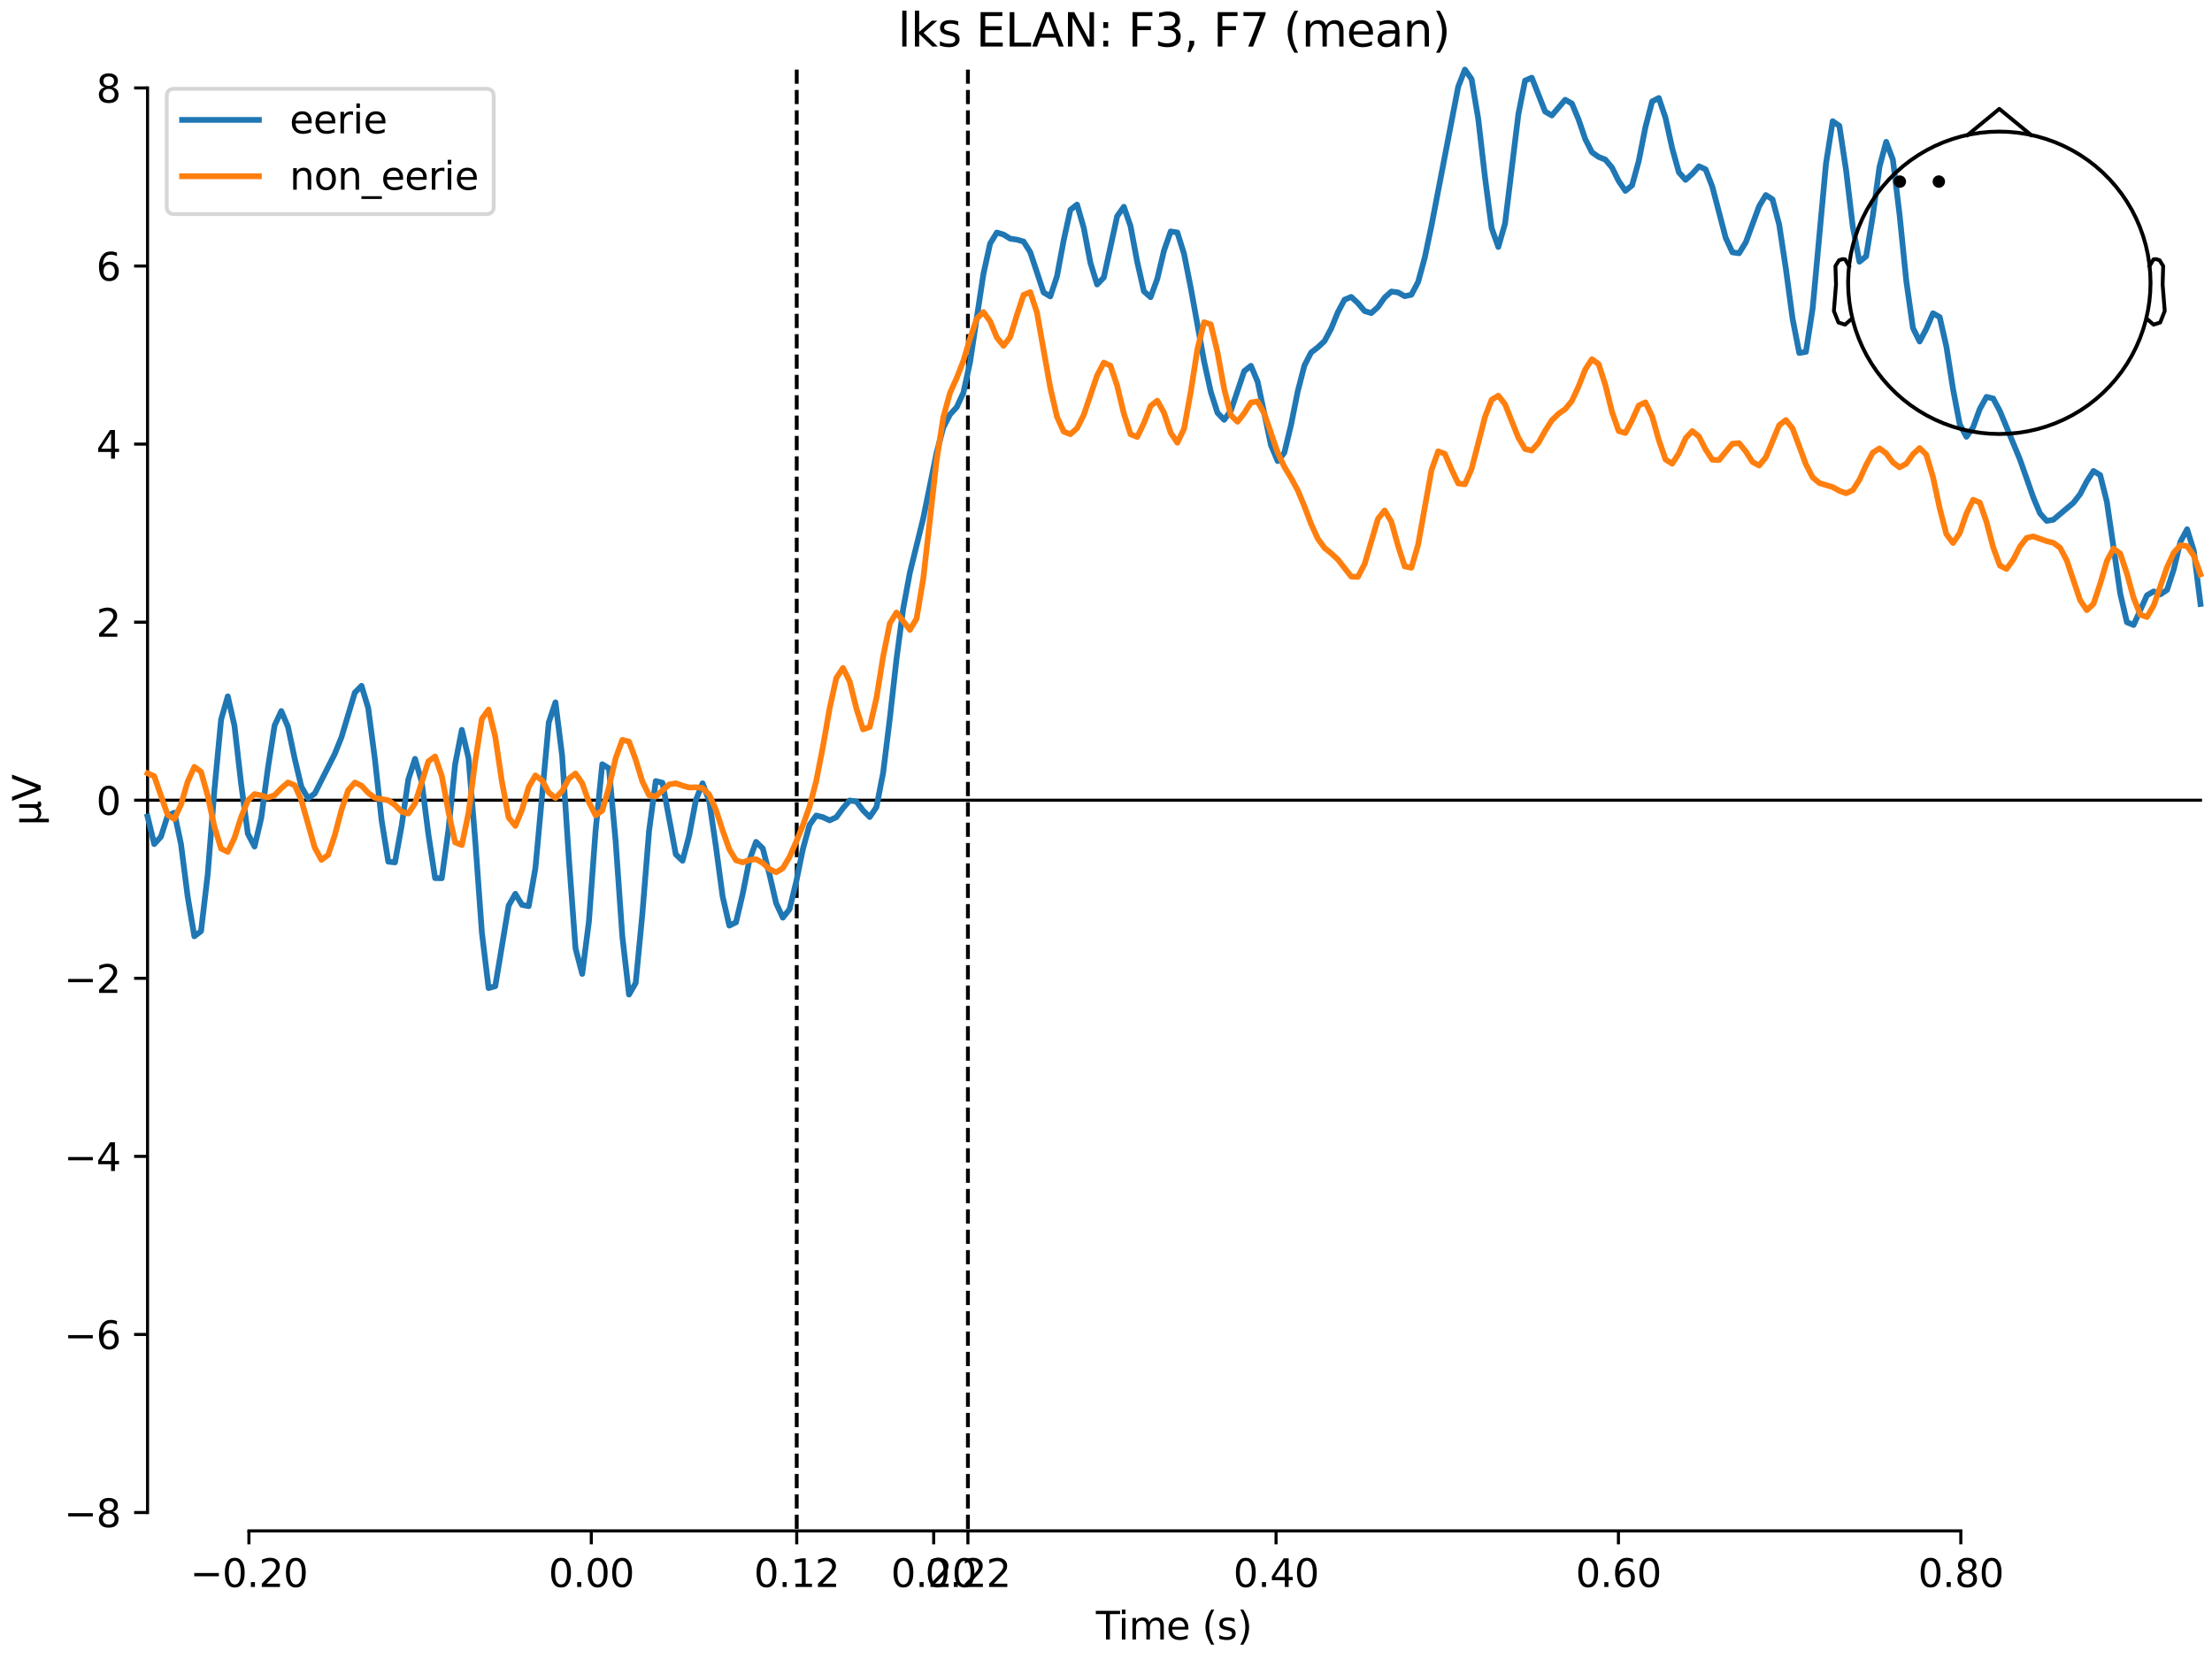 <?xml version="1.0" encoding="utf-8" standalone="no"?>
<!DOCTYPE svg PUBLIC "-//W3C//DTD SVG 1.1//EN"
  "http://www.w3.org/Graphics/SVG/1.1/DTD/svg11.dtd">
<svg xmlns:xlink="http://www.w3.org/1999/xlink" width="576pt" height="432pt" viewBox="0 0 576 432" xmlns="http://www.w3.org/2000/svg" version="1.1">
 <defs>
  <style type="text/css">*{stroke-linejoin: round; stroke-linecap: butt}</style>
 </defs>
 <g id="figure_1">
  <g id="patch_1">
   <path d="M 0 432 
L 576 432 
L 576 0 
L 0 0 
z
" style="fill: #ffffff"/>
  </g>
  <g id="axes_1">
   <g id="patch_2">
    <path d="M 38.421 398.644 
L 573 398.644 
L 573 18.118 
L 38.421 18.118 
L 38.421 398.644 
z
" style="fill: none; opacity: 0"/>
   </g>
   <g id="patch_3">
    <path d="M 38.421 393.859 
L 38.421 22.903 
" style="fill: none; stroke: #000000; stroke-width: 0.8; stroke-linejoin: miter; stroke-linecap: square"/>
   </g>
   <g id="LineCollection_1">
    <path d="M 207.466 18.118 
L 207.466 398.644 
" clip-path="url(#p24e4388dc0)" style="fill: none; stroke-dasharray: 3.7,1.6; stroke-dashoffset: 0; stroke: #000000"/>
    <path d="M 252.043 18.118 
L 252.043 398.644 
" clip-path="url(#p24e4388dc0)" style="fill: none; stroke-dasharray: 3.7,1.6; stroke-dashoffset: 0; stroke: #000000"/>
   </g>
   <g id="matplotlib.axis_1">
    <g id="xtick_1">
     <g id="line2d_1">
      <defs>
       <path id="mb0daa29fb8" d="M 0 0 
L 0 3.5 
" style="stroke: #000000; stroke-width: 0.8"/>
      </defs>
      <g>
       <use xlink:href="#mb0daa29fb8" x="64.819" y="398.644" style="stroke: #000000; stroke-width: 0.8"/>
      </g>
     </g>
     <g id="text_1">
      <!-- −0.20 -->
      <g transform="translate(49.496 413.242) scale(0.1 -0.1)">
       <defs>
        <path id="DejaVuSans-2212" d="M 678 2272 
L 4684 2272 
L 4684 1741 
L 678 1741 
L 678 2272 
z
" transform="scale(0.016)"/>
        <path id="DejaVuSans-30" d="M 2034 4250 
Q 1547 4250 1301 3770 
Q 1056 3291 1056 2328 
Q 1056 1369 1301 889 
Q 1547 409 2034 409 
Q 2525 409 2770 889 
Q 3016 1369 3016 2328 
Q 3016 3291 2770 3770 
Q 2525 4250 2034 4250 
z
M 2034 4750 
Q 2819 4750 3233 4129 
Q 3647 3509 3647 2328 
Q 3647 1150 3233 529 
Q 2819 -91 2034 -91 
Q 1250 -91 836 529 
Q 422 1150 422 2328 
Q 422 3509 836 4129 
Q 1250 4750 2034 4750 
z
" transform="scale(0.016)"/>
        <path id="DejaVuSans-2e" d="M 684 794 
L 1344 794 
L 1344 0 
L 684 0 
L 684 794 
z
" transform="scale(0.016)"/>
        <path id="DejaVuSans-32" d="M 1228 531 
L 3431 531 
L 3431 0 
L 469 0 
L 469 531 
Q 828 903 1448 1529 
Q 2069 2156 2228 2338 
Q 2531 2678 2651 2914 
Q 2772 3150 2772 3378 
Q 2772 3750 2511 3984 
Q 2250 4219 1831 4219 
Q 1534 4219 1204 4116 
Q 875 4013 500 3803 
L 500 4441 
Q 881 4594 1212 4672 
Q 1544 4750 1819 4750 
Q 2544 4750 2975 4387 
Q 3406 4025 3406 3419 
Q 3406 3131 3298 2873 
Q 3191 2616 2906 2266 
Q 2828 2175 2409 1742 
Q 1991 1309 1228 531 
z
" transform="scale(0.016)"/>
       </defs>
       <use xlink:href="#DejaVuSans-2212"/>
       <use xlink:href="#DejaVuSans-30" transform="translate(83.789 0)"/>
       <use xlink:href="#DejaVuSans-2e" transform="translate(147.412 0)"/>
       <use xlink:href="#DejaVuSans-32" transform="translate(179.199 0)"/>
       <use xlink:href="#DejaVuSans-30" transform="translate(242.822 0)"/>
      </g>
     </g>
    </g>
    <g id="xtick_2">
     <g id="line2d_2">
      <g>
       <use xlink:href="#mb0daa29fb8" x="153.973" y="398.644" style="stroke: #000000; stroke-width: 0.8"/>
      </g>
     </g>
     <g id="text_2">
      <!-- 0.00 -->
      <g transform="translate(142.84 413.242) scale(0.1 -0.1)">
       <use xlink:href="#DejaVuSans-30"/>
       <use xlink:href="#DejaVuSans-2e" transform="translate(63.623 0)"/>
       <use xlink:href="#DejaVuSans-30" transform="translate(95.41 0)"/>
       <use xlink:href="#DejaVuSans-30" transform="translate(159.033 0)"/>
      </g>
     </g>
    </g>
    <g id="xtick_3">
     <g id="line2d_3">
      <g>
       <use xlink:href="#mb0daa29fb8" x="207.466" y="398.644" style="stroke: #000000; stroke-width: 0.8"/>
      </g>
     </g>
     <g id="text_3">
      <!-- 0.12 -->
      <g transform="translate(196.333 413.242) scale(0.1 -0.1)">
       <defs>
        <path id="DejaVuSans-31" d="M 794 531 
L 1825 531 
L 1825 4091 
L 703 3866 
L 703 4441 
L 1819 4666 
L 2450 4666 
L 2450 531 
L 3481 531 
L 3481 0 
L 794 0 
L 794 531 
z
" transform="scale(0.016)"/>
       </defs>
       <use xlink:href="#DejaVuSans-30"/>
       <use xlink:href="#DejaVuSans-2e" transform="translate(63.623 0)"/>
       <use xlink:href="#DejaVuSans-31" transform="translate(95.41 0)"/>
       <use xlink:href="#DejaVuSans-32" transform="translate(159.033 0)"/>
      </g>
     </g>
    </g>
    <g id="xtick_4">
     <g id="line2d_4">
      <g>
       <use xlink:href="#mb0daa29fb8" x="243.128" y="398.644" style="stroke: #000000; stroke-width: 0.8"/>
      </g>
     </g>
     <g id="text_4">
      <!-- 0.20 -->
      <g transform="translate(231.995 413.242) scale(0.1 -0.1)">
       <use xlink:href="#DejaVuSans-30"/>
       <use xlink:href="#DejaVuSans-2e" transform="translate(63.623 0)"/>
       <use xlink:href="#DejaVuSans-32" transform="translate(95.41 0)"/>
       <use xlink:href="#DejaVuSans-30" transform="translate(159.033 0)"/>
      </g>
     </g>
    </g>
    <g id="xtick_5">
     <g id="line2d_5">
      <g>
       <use xlink:href="#mb0daa29fb8" x="252.043" y="398.644" style="stroke: #000000; stroke-width: 0.8"/>
      </g>
     </g>
     <g id="text_5">
      <!-- 0.22 -->
      <g transform="translate(240.91 413.242) scale(0.1 -0.1)">
       <use xlink:href="#DejaVuSans-30"/>
       <use xlink:href="#DejaVuSans-2e" transform="translate(63.623 0)"/>
       <use xlink:href="#DejaVuSans-32" transform="translate(95.41 0)"/>
       <use xlink:href="#DejaVuSans-32" transform="translate(159.033 0)"/>
      </g>
     </g>
    </g>
    <g id="xtick_6">
     <g id="line2d_6">
      <g>
       <use xlink:href="#mb0daa29fb8" x="332.282" y="398.644" style="stroke: #000000; stroke-width: 0.8"/>
      </g>
     </g>
     <g id="text_6">
      <!-- 0.40 -->
      <g transform="translate(321.15 413.242) scale(0.1 -0.1)">
       <defs>
        <path id="DejaVuSans-34" d="M 2419 4116 
L 825 1625 
L 2419 1625 
L 2419 4116 
z
M 2253 4666 
L 3047 4666 
L 3047 1625 
L 3713 1625 
L 3713 1100 
L 3047 1100 
L 3047 0 
L 2419 0 
L 2419 1100 
L 313 1100 
L 313 1709 
L 2253 4666 
z
" transform="scale(0.016)"/>
       </defs>
       <use xlink:href="#DejaVuSans-30"/>
       <use xlink:href="#DejaVuSans-2e" transform="translate(63.623 0)"/>
       <use xlink:href="#DejaVuSans-34" transform="translate(95.41 0)"/>
       <use xlink:href="#DejaVuSans-30" transform="translate(159.033 0)"/>
      </g>
     </g>
    </g>
    <g id="xtick_7">
     <g id="line2d_7">
      <g>
       <use xlink:href="#mb0daa29fb8" x="421.437" y="398.644" style="stroke: #000000; stroke-width: 0.8"/>
      </g>
     </g>
     <g id="text_7">
      <!-- 0.60 -->
      <g transform="translate(410.304 413.242) scale(0.1 -0.1)">
       <defs>
        <path id="DejaVuSans-36" d="M 2113 2584 
Q 1688 2584 1439 2293 
Q 1191 2003 1191 1497 
Q 1191 994 1439 701 
Q 1688 409 2113 409 
Q 2538 409 2786 701 
Q 3034 994 3034 1497 
Q 3034 2003 2786 2293 
Q 2538 2584 2113 2584 
z
M 3366 4563 
L 3366 3988 
Q 3128 4100 2886 4159 
Q 2644 4219 2406 4219 
Q 1781 4219 1451 3797 
Q 1122 3375 1075 2522 
Q 1259 2794 1537 2939 
Q 1816 3084 2150 3084 
Q 2853 3084 3261 2657 
Q 3669 2231 3669 1497 
Q 3669 778 3244 343 
Q 2819 -91 2113 -91 
Q 1303 -91 875 529 
Q 447 1150 447 2328 
Q 447 3434 972 4092 
Q 1497 4750 2381 4750 
Q 2619 4750 2861 4703 
Q 3103 4656 3366 4563 
z
" transform="scale(0.016)"/>
       </defs>
       <use xlink:href="#DejaVuSans-30"/>
       <use xlink:href="#DejaVuSans-2e" transform="translate(63.623 0)"/>
       <use xlink:href="#DejaVuSans-36" transform="translate(95.41 0)"/>
       <use xlink:href="#DejaVuSans-30" transform="translate(159.033 0)"/>
      </g>
     </g>
    </g>
    <g id="xtick_8">
     <g id="line2d_8">
      <g>
       <use xlink:href="#mb0daa29fb8" x="510.592" y="398.644" style="stroke: #000000; stroke-width: 0.8"/>
      </g>
     </g>
     <g id="text_8">
      <!-- 0.80 -->
      <g transform="translate(499.459 413.242) scale(0.1 -0.1)">
       <defs>
        <path id="DejaVuSans-38" d="M 2034 2216 
Q 1584 2216 1326 1975 
Q 1069 1734 1069 1313 
Q 1069 891 1326 650 
Q 1584 409 2034 409 
Q 2484 409 2743 651 
Q 3003 894 3003 1313 
Q 3003 1734 2745 1975 
Q 2488 2216 2034 2216 
z
M 1403 2484 
Q 997 2584 770 2862 
Q 544 3141 544 3541 
Q 544 4100 942 4425 
Q 1341 4750 2034 4750 
Q 2731 4750 3128 4425 
Q 3525 4100 3525 3541 
Q 3525 3141 3298 2862 
Q 3072 2584 2669 2484 
Q 3125 2378 3379 2068 
Q 3634 1759 3634 1313 
Q 3634 634 3220 271 
Q 2806 -91 2034 -91 
Q 1263 -91 848 271 
Q 434 634 434 1313 
Q 434 1759 690 2068 
Q 947 2378 1403 2484 
z
M 1172 3481 
Q 1172 3119 1398 2916 
Q 1625 2713 2034 2713 
Q 2441 2713 2670 2916 
Q 2900 3119 2900 3481 
Q 2900 3844 2670 4047 
Q 2441 4250 2034 4250 
Q 1625 4250 1398 4047 
Q 1172 3844 1172 3481 
z
" transform="scale(0.016)"/>
       </defs>
       <use xlink:href="#DejaVuSans-30"/>
       <use xlink:href="#DejaVuSans-2e" transform="translate(63.623 0)"/>
       <use xlink:href="#DejaVuSans-38" transform="translate(95.41 0)"/>
       <use xlink:href="#DejaVuSans-30" transform="translate(159.033 0)"/>
      </g>
     </g>
    </g>
    <g id="text_9">
     <!-- Time (s) -->
     <g transform="translate(285.381 426.92) scale(0.1 -0.1)">
      <defs>
       <path id="DejaVuSans-54" d="M -19 4666 
L 3928 4666 
L 3928 4134 
L 2272 4134 
L 2272 0 
L 1638 0 
L 1638 4134 
L -19 4134 
L -19 4666 
z
" transform="scale(0.016)"/>
       <path id="DejaVuSans-69" d="M 603 3500 
L 1178 3500 
L 1178 0 
L 603 0 
L 603 3500 
z
M 603 4863 
L 1178 4863 
L 1178 4134 
L 603 4134 
L 603 4863 
z
" transform="scale(0.016)"/>
       <path id="DejaVuSans-6d" d="M 3328 2828 
Q 3544 3216 3844 3400 
Q 4144 3584 4550 3584 
Q 5097 3584 5394 3201 
Q 5691 2819 5691 2113 
L 5691 0 
L 5113 0 
L 5113 2094 
Q 5113 2597 4934 2840 
Q 4756 3084 4391 3084 
Q 3944 3084 3684 2787 
Q 3425 2491 3425 1978 
L 3425 0 
L 2847 0 
L 2847 2094 
Q 2847 2600 2669 2842 
Q 2491 3084 2119 3084 
Q 1678 3084 1418 2786 
Q 1159 2488 1159 1978 
L 1159 0 
L 581 0 
L 581 3500 
L 1159 3500 
L 1159 2956 
Q 1356 3278 1631 3431 
Q 1906 3584 2284 3584 
Q 2666 3584 2933 3390 
Q 3200 3197 3328 2828 
z
" transform="scale(0.016)"/>
       <path id="DejaVuSans-65" d="M 3597 1894 
L 3597 1613 
L 953 1613 
Q 991 1019 1311 708 
Q 1631 397 2203 397 
Q 2534 397 2845 478 
Q 3156 559 3463 722 
L 3463 178 
Q 3153 47 2828 -22 
Q 2503 -91 2169 -91 
Q 1331 -91 842 396 
Q 353 884 353 1716 
Q 353 2575 817 3079 
Q 1281 3584 2069 3584 
Q 2775 3584 3186 3129 
Q 3597 2675 3597 1894 
z
M 3022 2063 
Q 3016 2534 2758 2815 
Q 2500 3097 2075 3097 
Q 1594 3097 1305 2825 
Q 1016 2553 972 2059 
L 3022 2063 
z
" transform="scale(0.016)"/>
       <path id="DejaVuSans-20" transform="scale(0.016)"/>
       <path id="DejaVuSans-28" d="M 1984 4856 
Q 1566 4138 1362 3434 
Q 1159 2731 1159 2009 
Q 1159 1288 1364 580 
Q 1569 -128 1984 -844 
L 1484 -844 
Q 1016 -109 783 600 
Q 550 1309 550 2009 
Q 550 2706 781 3412 
Q 1013 4119 1484 4856 
L 1984 4856 
z
" transform="scale(0.016)"/>
       <path id="DejaVuSans-73" d="M 2834 3397 
L 2834 2853 
Q 2591 2978 2328 3040 
Q 2066 3103 1784 3103 
Q 1356 3103 1142 2972 
Q 928 2841 928 2578 
Q 928 2378 1081 2264 
Q 1234 2150 1697 2047 
L 1894 2003 
Q 2506 1872 2764 1633 
Q 3022 1394 3022 966 
Q 3022 478 2636 193 
Q 2250 -91 1575 -91 
Q 1294 -91 989 -36 
Q 684 19 347 128 
L 347 722 
Q 666 556 975 473 
Q 1284 391 1588 391 
Q 1994 391 2212 530 
Q 2431 669 2431 922 
Q 2431 1156 2273 1281 
Q 2116 1406 1581 1522 
L 1381 1569 
Q 847 1681 609 1914 
Q 372 2147 372 2553 
Q 372 3047 722 3315 
Q 1072 3584 1716 3584 
Q 2034 3584 2315 3537 
Q 2597 3491 2834 3397 
z
" transform="scale(0.016)"/>
       <path id="DejaVuSans-29" d="M 513 4856 
L 1013 4856 
Q 1481 4119 1714 3412 
Q 1947 2706 1947 2009 
Q 1947 1309 1714 600 
Q 1481 -109 1013 -844 
L 513 -844 
Q 928 -128 1133 580 
Q 1338 1288 1338 2009 
Q 1338 2731 1133 3434 
Q 928 4138 513 4856 
z
" transform="scale(0.016)"/>
      </defs>
      <use xlink:href="#DejaVuSans-54"/>
      <use xlink:href="#DejaVuSans-69" transform="translate(57.959 0)"/>
      <use xlink:href="#DejaVuSans-6d" transform="translate(85.742 0)"/>
      <use xlink:href="#DejaVuSans-65" transform="translate(183.154 0)"/>
      <use xlink:href="#DejaVuSans-20" transform="translate(244.678 0)"/>
      <use xlink:href="#DejaVuSans-28" transform="translate(276.465 0)"/>
      <use xlink:href="#DejaVuSans-73" transform="translate(315.479 0)"/>
      <use xlink:href="#DejaVuSans-29" transform="translate(367.578 0)"/>
     </g>
    </g>
   </g>
   <g id="matplotlib.axis_2">
    <g id="ytick_1">
     <g id="line2d_9">
      <defs>
       <path id="m9dd0515156" d="M 0 0 
L -3.5 0 
" style="stroke: #000000; stroke-width: 0.8"/>
      </defs>
      <g>
       <use xlink:href="#m9dd0515156" x="38.421" y="393.859" style="stroke: #000000; stroke-width: 0.8"/>
      </g>
     </g>
     <g id="text_10">
      <!-- −8 -->
      <g transform="translate(16.678 397.658) scale(0.1 -0.1)">
       <use xlink:href="#DejaVuSans-2212"/>
       <use xlink:href="#DejaVuSans-38" transform="translate(83.789 0)"/>
      </g>
     </g>
    </g>
    <g id="ytick_2">
     <g id="line2d_10">
      <g>
       <use xlink:href="#m9dd0515156" x="38.421" y="347.49" style="stroke: #000000; stroke-width: 0.8"/>
      </g>
     </g>
     <g id="text_11">
      <!-- −6 -->
      <g transform="translate(16.678 351.289) scale(0.1 -0.1)">
       <use xlink:href="#DejaVuSans-2212"/>
       <use xlink:href="#DejaVuSans-36" transform="translate(83.789 0)"/>
      </g>
     </g>
    </g>
    <g id="ytick_3">
     <g id="line2d_11">
      <g>
       <use xlink:href="#m9dd0515156" x="38.421" y="301.12" style="stroke: #000000; stroke-width: 0.8"/>
      </g>
     </g>
     <g id="text_12">
      <!-- −4 -->
      <g transform="translate(16.678 304.919) scale(0.1 -0.1)">
       <use xlink:href="#DejaVuSans-2212"/>
       <use xlink:href="#DejaVuSans-34" transform="translate(83.789 0)"/>
      </g>
     </g>
    </g>
    <g id="ytick_4">
     <g id="line2d_12">
      <g>
       <use xlink:href="#m9dd0515156" x="38.421" y="254.751" style="stroke: #000000; stroke-width: 0.8"/>
      </g>
     </g>
     <g id="text_13">
      <!-- −2 -->
      <g transform="translate(16.678 258.55) scale(0.1 -0.1)">
       <use xlink:href="#DejaVuSans-2212"/>
       <use xlink:href="#DejaVuSans-32" transform="translate(83.789 0)"/>
      </g>
     </g>
    </g>
    <g id="ytick_5">
     <g id="line2d_13">
      <g>
       <use xlink:href="#m9dd0515156" x="38.421" y="208.381" style="stroke: #000000; stroke-width: 0.8"/>
      </g>
     </g>
     <g id="text_14">
      <!-- 0 -->
      <g transform="translate(25.058 212.18) scale(0.1 -0.1)">
       <use xlink:href="#DejaVuSans-30"/>
      </g>
     </g>
    </g>
    <g id="ytick_6">
     <g id="line2d_14">
      <g>
       <use xlink:href="#m9dd0515156" x="38.421" y="162.011" style="stroke: #000000; stroke-width: 0.8"/>
      </g>
     </g>
     <g id="text_15">
      <!-- 2 -->
      <g transform="translate(25.058 165.811) scale(0.1 -0.1)">
       <use xlink:href="#DejaVuSans-32"/>
      </g>
     </g>
    </g>
    <g id="ytick_7">
     <g id="line2d_15">
      <g>
       <use xlink:href="#m9dd0515156" x="38.421" y="115.642" style="stroke: #000000; stroke-width: 0.8"/>
      </g>
     </g>
     <g id="text_16">
      <!-- 4 -->
      <g transform="translate(25.058 119.441) scale(0.1 -0.1)">
       <use xlink:href="#DejaVuSans-34"/>
      </g>
     </g>
    </g>
    <g id="ytick_8">
     <g id="line2d_16">
      <g>
       <use xlink:href="#m9dd0515156" x="38.421" y="69.272" style="stroke: #000000; stroke-width: 0.8"/>
      </g>
     </g>
     <g id="text_17">
      <!-- 6 -->
      <g transform="translate(25.058 73.071) scale(0.1 -0.1)">
       <use xlink:href="#DejaVuSans-36"/>
      </g>
     </g>
    </g>
    <g id="ytick_9">
     <g id="line2d_17">
      <g>
       <use xlink:href="#m9dd0515156" x="38.421" y="22.903" style="stroke: #000000; stroke-width: 0.8"/>
      </g>
     </g>
     <g id="text_18">
      <!-- 8 -->
      <g transform="translate(25.058 26.702) scale(0.1 -0.1)">
       <use xlink:href="#DejaVuSans-38"/>
      </g>
     </g>
    </g>
    <g id="text_19">
     <!-- µV -->
     <g transform="translate(10.599 214.982) rotate(-90) scale(0.1 -0.1)">
      <defs>
       <path id="DejaVuSans-b5" d="M 544 -1331 
L 544 3500 
L 1119 3500 
L 1119 1325 
Q 1119 872 1334 640 
Q 1550 409 1972 409 
Q 2434 409 2667 671 
Q 2900 934 2900 1459 
L 2900 3500 
L 3475 3500 
L 3475 806 
Q 3475 619 3529 530 
Q 3584 441 3700 441 
Q 3728 441 3778 458 
Q 3828 475 3916 513 
L 3916 50 
Q 3788 -22 3673 -56 
Q 3559 -91 3450 -91 
Q 3234 -91 3106 31 
Q 2978 153 2931 403 
Q 2775 156 2548 32 
Q 2322 -91 2016 -91 
Q 1697 -91 1473 31 
Q 1250 153 1119 397 
L 1119 -1331 
L 544 -1331 
z
" transform="scale(0.016)"/>
       <path id="DejaVuSans-56" d="M 1831 0 
L 50 4666 
L 709 4666 
L 2188 738 
L 3669 4666 
L 4325 4666 
L 2547 0 
L 1831 0 
z
" transform="scale(0.016)"/>
      </defs>
      <use xlink:href="#DejaVuSans-b5"/>
      <use xlink:href="#DejaVuSans-56" transform="translate(63.623 0)"/>
     </g>
    </g>
   </g>
   <g id="patch_4">
    <path d="M 64.819 398.644 
L 510.592 398.644 
" style="fill: none; stroke: #000000; stroke-width: 0.8; stroke-linejoin: miter; stroke-linecap: square"/>
   </g>
   <g id="patch_5">
    <path d="M 38.421 208.381 
L 573 208.381 
" style="fill: none; stroke: #000000; stroke-width: 0.8; stroke-linejoin: miter; stroke-linecap: square"/>
   </g>
   <g id="text_20">
    <!-- lks ELAN: F3, F7 (mean) -->
    <g transform="translate(233.791 12.118) scale(0.12 -0.12)">
     <defs>
      <path id="DejaVuSans-6c" d="M 603 4863 
L 1178 4863 
L 1178 0 
L 603 0 
L 603 4863 
z
" transform="scale(0.016)"/>
      <path id="DejaVuSans-6b" d="M 581 4863 
L 1159 4863 
L 1159 1991 
L 2875 3500 
L 3609 3500 
L 1753 1863 
L 3688 0 
L 2938 0 
L 1159 1709 
L 1159 0 
L 581 0 
L 581 4863 
z
" transform="scale(0.016)"/>
      <path id="DejaVuSans-45" d="M 628 4666 
L 3578 4666 
L 3578 4134 
L 1259 4134 
L 1259 2753 
L 3481 2753 
L 3481 2222 
L 1259 2222 
L 1259 531 
L 3634 531 
L 3634 0 
L 628 0 
L 628 4666 
z
" transform="scale(0.016)"/>
      <path id="DejaVuSans-4c" d="M 628 4666 
L 1259 4666 
L 1259 531 
L 3531 531 
L 3531 0 
L 628 0 
L 628 4666 
z
" transform="scale(0.016)"/>
      <path id="DejaVuSans-41" d="M 2188 4044 
L 1331 1722 
L 3047 1722 
L 2188 4044 
z
M 1831 4666 
L 2547 4666 
L 4325 0 
L 3669 0 
L 3244 1197 
L 1141 1197 
L 716 0 
L 50 0 
L 1831 4666 
z
" transform="scale(0.016)"/>
      <path id="DejaVuSans-4e" d="M 628 4666 
L 1478 4666 
L 3547 763 
L 3547 4666 
L 4159 4666 
L 4159 0 
L 3309 0 
L 1241 3903 
L 1241 0 
L 628 0 
L 628 4666 
z
" transform="scale(0.016)"/>
      <path id="DejaVuSans-3a" d="M 750 794 
L 1409 794 
L 1409 0 
L 750 0 
L 750 794 
z
M 750 3309 
L 1409 3309 
L 1409 2516 
L 750 2516 
L 750 3309 
z
" transform="scale(0.016)"/>
      <path id="DejaVuSans-46" d="M 628 4666 
L 3309 4666 
L 3309 4134 
L 1259 4134 
L 1259 2759 
L 3109 2759 
L 3109 2228 
L 1259 2228 
L 1259 0 
L 628 0 
L 628 4666 
z
" transform="scale(0.016)"/>
      <path id="DejaVuSans-33" d="M 2597 2516 
Q 3050 2419 3304 2112 
Q 3559 1806 3559 1356 
Q 3559 666 3084 287 
Q 2609 -91 1734 -91 
Q 1441 -91 1130 -33 
Q 819 25 488 141 
L 488 750 
Q 750 597 1062 519 
Q 1375 441 1716 441 
Q 2309 441 2620 675 
Q 2931 909 2931 1356 
Q 2931 1769 2642 2001 
Q 2353 2234 1838 2234 
L 1294 2234 
L 1294 2753 
L 1863 2753 
Q 2328 2753 2575 2939 
Q 2822 3125 2822 3475 
Q 2822 3834 2567 4026 
Q 2313 4219 1838 4219 
Q 1578 4219 1281 4162 
Q 984 4106 628 3988 
L 628 4550 
Q 988 4650 1302 4700 
Q 1616 4750 1894 4750 
Q 2613 4750 3031 4423 
Q 3450 4097 3450 3541 
Q 3450 3153 3228 2886 
Q 3006 2619 2597 2516 
z
" transform="scale(0.016)"/>
      <path id="DejaVuSans-2c" d="M 750 794 
L 1409 794 
L 1409 256 
L 897 -744 
L 494 -744 
L 750 256 
L 750 794 
z
" transform="scale(0.016)"/>
      <path id="DejaVuSans-37" d="M 525 4666 
L 3525 4666 
L 3525 4397 
L 1831 0 
L 1172 0 
L 2766 4134 
L 525 4134 
L 525 4666 
z
" transform="scale(0.016)"/>
      <path id="DejaVuSans-61" d="M 2194 1759 
Q 1497 1759 1228 1600 
Q 959 1441 959 1056 
Q 959 750 1161 570 
Q 1363 391 1709 391 
Q 2188 391 2477 730 
Q 2766 1069 2766 1631 
L 2766 1759 
L 2194 1759 
z
M 3341 1997 
L 3341 0 
L 2766 0 
L 2766 531 
Q 2569 213 2275 61 
Q 1981 -91 1556 -91 
Q 1019 -91 701 211 
Q 384 513 384 1019 
Q 384 1609 779 1909 
Q 1175 2209 1959 2209 
L 2766 2209 
L 2766 2266 
Q 2766 2663 2505 2880 
Q 2244 3097 1772 3097 
Q 1472 3097 1187 3025 
Q 903 2953 641 2809 
L 641 3341 
Q 956 3463 1253 3523 
Q 1550 3584 1831 3584 
Q 2591 3584 2966 3190 
Q 3341 2797 3341 1997 
z
" transform="scale(0.016)"/>
      <path id="DejaVuSans-6e" d="M 3513 2113 
L 3513 0 
L 2938 0 
L 2938 2094 
Q 2938 2591 2744 2837 
Q 2550 3084 2163 3084 
Q 1697 3084 1428 2787 
Q 1159 2491 1159 1978 
L 1159 0 
L 581 0 
L 581 3500 
L 1159 3500 
L 1159 2956 
Q 1366 3272 1645 3428 
Q 1925 3584 2291 3584 
Q 2894 3584 3203 3211 
Q 3513 2838 3513 2113 
z
" transform="scale(0.016)"/>
     </defs>
     <use xlink:href="#DejaVuSans-6c"/>
     <use xlink:href="#DejaVuSans-6b" transform="translate(27.783 0)"/>
     <use xlink:href="#DejaVuSans-73" transform="translate(85.693 0)"/>
     <use xlink:href="#DejaVuSans-20" transform="translate(137.793 0)"/>
     <use xlink:href="#DejaVuSans-45" transform="translate(169.58 0)"/>
     <use xlink:href="#DejaVuSans-4c" transform="translate(232.764 0)"/>
     <use xlink:href="#DejaVuSans-41" transform="translate(290.727 0)"/>
     <use xlink:href="#DejaVuSans-4e" transform="translate(359.135 0)"/>
     <use xlink:href="#DejaVuSans-3a" transform="translate(433.939 0)"/>
     <use xlink:href="#DejaVuSans-20" transform="translate(467.631 0)"/>
     <use xlink:href="#DejaVuSans-46" transform="translate(499.418 0)"/>
     <use xlink:href="#DejaVuSans-33" transform="translate(556.938 0)"/>
     <use xlink:href="#DejaVuSans-2c" transform="translate(620.561 0)"/>
     <use xlink:href="#DejaVuSans-20" transform="translate(652.348 0)"/>
     <use xlink:href="#DejaVuSans-46" transform="translate(684.135 0)"/>
     <use xlink:href="#DejaVuSans-37" transform="translate(741.654 0)"/>
     <use xlink:href="#DejaVuSans-20" transform="translate(805.277 0)"/>
     <use xlink:href="#DejaVuSans-28" transform="translate(837.064 0)"/>
     <use xlink:href="#DejaVuSans-6d" transform="translate(876.078 0)"/>
     <use xlink:href="#DejaVuSans-65" transform="translate(973.49 0)"/>
     <use xlink:href="#DejaVuSans-61" transform="translate(1035.014 0)"/>
     <use xlink:href="#DejaVuSans-6e" transform="translate(1096.293 0)"/>
     <use xlink:href="#DejaVuSans-29" transform="translate(1159.672 0)"/>
    </g>
   </g>
   <g id="legend_1">
    <g id="patch_6">
     <path d="M 45.421 55.753 
L 126.563 55.753 
Q 128.563 55.753 128.563 53.753 
L 128.563 25.118 
Q 128.563 23.118 126.563 23.118 
L 45.421 23.118 
Q 43.421 23.118 43.421 25.118 
L 43.421 53.753 
Q 43.421 55.753 45.421 55.753 
z
" style="fill: #ffffff; opacity: 0.8; stroke: #cccccc; stroke-linejoin: miter"/>
    </g>
    <g id="line2d_18">
     <path d="M 47.421 31.217 
L 57.421 31.217 
L 67.421 31.217 
" style="fill: none; stroke: #1f77b4; stroke-width: 1.5; stroke-linecap: square"/>
    </g>
    <g id="text_21">
     <!-- eerie -->
     <g transform="translate(75.421 34.717) scale(0.1 -0.1)">
      <defs>
       <path id="DejaVuSans-72" d="M 2631 2963 
Q 2534 3019 2420 3045 
Q 2306 3072 2169 3072 
Q 1681 3072 1420 2755 
Q 1159 2438 1159 1844 
L 1159 0 
L 581 0 
L 581 3500 
L 1159 3500 
L 1159 2956 
Q 1341 3275 1631 3429 
Q 1922 3584 2338 3584 
Q 2397 3584 2469 3576 
Q 2541 3569 2628 3553 
L 2631 2963 
z
" transform="scale(0.016)"/>
      </defs>
      <use xlink:href="#DejaVuSans-65"/>
      <use xlink:href="#DejaVuSans-65" transform="translate(61.523 0)"/>
      <use xlink:href="#DejaVuSans-72" transform="translate(123.047 0)"/>
      <use xlink:href="#DejaVuSans-69" transform="translate(164.16 0)"/>
      <use xlink:href="#DejaVuSans-65" transform="translate(191.943 0)"/>
     </g>
    </g>
    <g id="line2d_19">
     <path d="M 47.421 45.895 
L 57.421 45.895 
L 67.421 45.895 
" style="fill: none; stroke: #ff7f0e; stroke-width: 1.5; stroke-linecap: square"/>
    </g>
    <g id="text_22">
     <!-- non_eerie -->
     <g transform="translate(75.421 49.395) scale(0.1 -0.1)">
      <defs>
       <path id="DejaVuSans-6f" d="M 1959 3097 
Q 1497 3097 1228 2736 
Q 959 2375 959 1747 
Q 959 1119 1226 758 
Q 1494 397 1959 397 
Q 2419 397 2687 759 
Q 2956 1122 2956 1747 
Q 2956 2369 2687 2733 
Q 2419 3097 1959 3097 
z
M 1959 3584 
Q 2709 3584 3137 3096 
Q 3566 2609 3566 1747 
Q 3566 888 3137 398 
Q 2709 -91 1959 -91 
Q 1206 -91 779 398 
Q 353 888 353 1747 
Q 353 2609 779 3096 
Q 1206 3584 1959 3584 
z
" transform="scale(0.016)"/>
       <path id="DejaVuSans-5f" d="M 3263 -1063 
L 3263 -1509 
L -63 -1509 
L -63 -1063 
L 3263 -1063 
z
" transform="scale(0.016)"/>
      </defs>
      <use xlink:href="#DejaVuSans-6e"/>
      <use xlink:href="#DejaVuSans-6f" transform="translate(63.379 0)"/>
      <use xlink:href="#DejaVuSans-6e" transform="translate(124.561 0)"/>
      <use xlink:href="#DejaVuSans-5f" transform="translate(187.939 0)"/>
      <use xlink:href="#DejaVuSans-65" transform="translate(237.939 0)"/>
      <use xlink:href="#DejaVuSans-65" transform="translate(299.463 0)"/>
      <use xlink:href="#DejaVuSans-72" transform="translate(360.986 0)"/>
      <use xlink:href="#DejaVuSans-69" transform="translate(402.1 0)"/>
      <use xlink:href="#DejaVuSans-65" transform="translate(429.883 0)"/>
     </g>
    </g>
   </g>
   <g id="line2d_20">
    <path d="M 38.421 212.625 
L 40.162 219.793 
L 41.903 217.884 
L 43.644 212.416 
L 45.386 211.63 
L 47.127 219.783 
L 48.868 233.477 
L 50.61 243.805 
L 52.351 242.473 
L 54.092 227.651 
L 55.834 205.694 
L 57.575 187.364 
L 59.316 181.317 
L 61.057 188.991 
L 62.799 204.157 
L 64.54 217.101 
L 66.281 220.433 
L 68.023 213.042 
L 69.764 200.027 
L 71.505 188.913 
L 73.247 185.155 
L 74.988 189.249 
L 76.729 197.504 
L 78.47 204.834 
L 80.212 207.902 
L 81.953 206.649 
L 87.177 196.292 
L 88.918 191.977 
L 92.401 180.347 
L 94.142 178.593 
L 95.883 184.382 
L 97.625 197.696 
L 99.366 213.576 
L 101.107 224.367 
L 102.849 224.562 
L 104.59 215.011 
L 106.331 202.948 
L 108.073 197.599 
L 109.814 203.623 
L 111.555 217.262 
L 113.296 228.653 
L 115.038 228.689 
L 116.779 216.041 
L 118.52 198.97 
L 120.262 190.054 
L 122.003 197.404 
L 123.744 218.764 
L 125.486 242.882 
L 127.227 257.302 
L 128.968 256.806 
L 132.451 235.806 
L 134.192 232.751 
L 135.933 235.623 
L 137.675 235.962 
L 139.416 226.091 
L 142.899 188.133 
L 144.64 182.89 
L 146.381 196.803 
L 148.122 223.31 
L 149.864 246.957 
L 151.605 253.599 
L 153.346 240.013 
L 155.088 216.296 
L 156.829 199.002 
L 158.57 200.076 
L 160.312 219.038 
L 162.053 243.797 
L 163.794 258.981 
L 165.535 255.977 
L 167.277 237.888 
L 169.018 216.339 
L 170.759 203.381 
L 172.501 203.83 
L 175.983 222.484 
L 177.725 224.136 
L 179.466 217.546 
L 181.207 208.325 
L 182.948 203.976 
L 184.69 208.602 
L 186.431 220.473 
L 188.172 233.448 
L 189.914 241.032 
L 191.655 240.173 
L 193.396 232.765 
L 195.138 224.007 
L 196.879 219.218 
L 198.62 220.915 
L 200.361 227.657 
L 202.103 235.185 
L 203.844 238.966 
L 205.585 236.772 
L 207.327 229.656 
L 209.068 221.102 
L 210.809 214.794 
L 212.551 212.355 
L 214.292 212.804 
L 216.033 213.619 
L 217.774 212.807 
L 219.516 210.432 
L 221.257 208.444 
L 222.998 208.699 
L 224.74 211.023 
L 226.481 212.753 
L 228.222 210.176 
L 229.964 201.24 
L 231.705 187.143 
L 233.446 171.642 
L 235.187 158.505 
L 236.929 149.127 
L 240.411 134.962 
L 243.894 117.861 
L 245.635 111.317 
L 247.377 107.935 
L 249.118 106.045 
L 250.859 102.278 
L 252.6 94.312 
L 256.083 71.319 
L 257.824 63.432 
L 259.566 60.56 
L 261.307 61.07 
L 263.048 62.145 
L 264.79 62.398 
L 266.531 62.892 
L 268.272 65.656 
L 271.755 76.145 
L 273.496 77.185 
L 275.237 71.965 
L 276.979 62.584 
L 278.72 54.644 
L 280.461 53.274 
L 282.203 59.323 
L 283.944 68.452 
L 285.685 74.077 
L 287.427 72.254 
L 290.909 56.296 
L 292.65 53.843 
L 294.392 58.901 
L 296.133 68.217 
L 297.874 75.864 
L 299.616 77.392 
L 301.357 72.61 
L 303.098 65.28 
L 304.84 60.269 
L 306.581 60.539 
L 308.322 66.098 
L 310.063 74.91 
L 313.546 94.109 
L 315.287 102.03 
L 317.029 107.492 
L 318.77 109.314 
L 320.511 106.956 
L 323.994 96.631 
L 325.735 95.255 
L 327.476 99.372 
L 330.959 115.922 
L 332.7 120.062 
L 334.442 117.885 
L 336.183 110.65 
L 337.924 101.923 
L 339.666 95.189 
L 341.407 91.798 
L 343.148 90.449 
L 344.889 88.831 
L 346.631 85.572 
L 348.372 81.311 
L 350.113 78.043 
L 351.855 77.316 
L 353.596 78.931 
L 355.337 80.999 
L 357.079 81.522 
L 358.82 79.946 
L 360.561 77.475 
L 362.302 75.921 
L 364.044 76.143 
L 365.785 77.119 
L 367.526 76.748 
L 369.268 73.437 
L 371.009 67.087 
L 372.75 58.769 
L 379.715 22.578 
L 381.457 18.118 
L 383.198 20.615 
L 384.939 31.005 
L 386.681 46.128 
L 388.422 59.415 
L 390.163 64.318 
L 391.905 58.225 
L 395.387 29.717 
L 397.128 20.974 
L 398.87 20.231 
L 402.352 29.059 
L 404.094 30.063 
L 407.576 25.975 
L 409.318 26.955 
L 411.059 31.124 
L 412.8 36.219 
L 414.541 39.651 
L 416.283 40.873 
L 418.024 41.556 
L 419.765 43.63 
L 421.507 47.147 
L 423.248 49.702 
L 424.989 48.26 
L 426.731 41.907 
L 428.472 33.083 
L 430.213 26.413 
L 431.954 25.522 
L 433.696 30.686 
L 435.437 38.624 
L 437.178 44.867 
L 438.92 46.844 
L 440.661 45.264 
L 442.402 43.308 
L 444.144 44.095 
L 445.885 48.626 
L 449.367 61.928 
L 451.109 65.696 
L 452.85 65.947 
L 454.591 63.116 
L 458.074 53.704 
L 459.815 50.787 
L 461.557 51.905 
L 463.298 58.501 
L 465.039 69.997 
L 466.78 82.98 
L 468.522 91.918 
L 470.263 91.618 
L 472.004 80.354 
L 475.487 42.586 
L 477.228 31.561 
L 478.97 32.769 
L 480.711 44.301 
L 482.452 58.963 
L 484.193 68.147 
L 485.935 66.749 
L 487.676 56.184 
L 489.417 43.435 
L 491.159 36.933 
L 492.9 41.574 
L 494.641 55.865 
L 496.383 73.061 
L 498.124 85.391 
L 499.865 88.929 
L 501.606 85.639 
L 503.348 81.574 
L 505.089 82.563 
L 506.83 90.229 
L 508.572 101.353 
L 510.313 110.483 
L 512.054 113.742 
L 513.796 111.258 
L 515.537 106.486 
L 517.278 103.35 
L 519.019 103.76 
L 520.761 107.026 
L 525.985 119.625 
L 529.467 129.52 
L 531.209 133.675 
L 532.95 135.635 
L 534.691 135.337 
L 539.915 130.924 
L 541.656 128.667 
L 543.398 125.336 
L 545.139 122.637 
L 546.88 123.706 
L 548.622 130.65 
L 552.104 154.548 
L 553.845 162.035 
L 555.587 162.747 
L 559.069 155.009 
L 560.811 154.005 
L 562.552 154.773 
L 564.293 153.619 
L 566.035 148.285 
L 567.776 141.069 
L 569.517 137.821 
L 571.258 143.407 
L 573 157.278 
L 573 157.278 
" style="fill: none; stroke: #1f77b4; stroke-width: 1.5; stroke-linecap: square"/>
   </g>
   <g id="line2d_21">
    <path d="M 38.421 201.351 
L 40.162 202.119 
L 43.644 212.175 
L 45.386 213.271 
L 47.127 209.515 
L 48.868 203.555 
L 50.61 199.69 
L 52.351 200.975 
L 54.092 207.247 
L 55.834 215.294 
L 57.575 220.983 
L 59.316 221.815 
L 61.057 218.191 
L 62.799 212.753 
L 64.54 208.462 
L 66.281 206.775 
L 68.023 207.111 
L 69.764 207.692 
L 71.505 207.061 
L 73.247 205.255 
L 74.988 203.756 
L 76.729 204.466 
L 78.47 208.363 
L 81.953 220.707 
L 83.694 223.905 
L 85.436 222.642 
L 87.177 217.492 
L 88.918 210.912 
L 90.66 205.78 
L 92.401 203.775 
L 94.142 204.586 
L 95.883 206.469 
L 97.625 207.764 
L 101.107 208.399 
L 102.849 209.616 
L 104.59 211.368 
L 106.331 211.837 
L 108.073 209.206 
L 111.555 198.239 
L 113.296 196.972 
L 115.038 202.054 
L 116.779 211.415 
L 118.52 219.357 
L 120.262 220.051 
L 122.003 211.688 
L 123.744 198.226 
L 125.486 187.173 
L 127.227 184.765 
L 128.968 191.879 
L 130.709 203.64 
L 132.451 212.883 
L 134.192 215.057 
L 135.933 210.853 
L 137.675 204.905 
L 139.416 201.915 
L 141.157 203.221 
L 142.899 206.39 
L 144.64 207.818 
L 146.381 205.998 
L 148.122 202.737 
L 149.864 201.421 
L 151.605 203.946 
L 153.346 208.862 
L 155.088 212.314 
L 156.829 211.052 
L 158.57 204.996 
L 160.312 197.43 
L 162.053 192.669 
L 163.794 193.116 
L 165.535 197.827 
L 167.277 203.523 
L 169.018 207.056 
L 170.759 207.4 
L 174.242 204.275 
L 175.983 203.974 
L 177.725 204.576 
L 179.466 205.058 
L 181.207 205.005 
L 182.948 205.198 
L 184.69 206.945 
L 186.431 210.887 
L 188.172 216.236 
L 189.914 221.154 
L 191.655 224.021 
L 193.396 224.563 
L 195.138 223.937 
L 196.879 223.733 
L 198.62 224.714 
L 200.361 226.317 
L 202.103 227.136 
L 203.844 226.084 
L 205.585 223.144 
L 207.327 219.186 
L 209.068 214.915 
L 210.809 209.998 
L 212.551 203.345 
L 214.292 194.402 
L 216.033 184.444 
L 217.774 176.554 
L 219.516 173.929 
L 221.257 177.459 
L 222.998 184.484 
L 224.74 189.926 
L 226.481 189.313 
L 228.222 181.818 
L 229.964 170.978 
L 231.705 162.311 
L 233.446 159.486 
L 236.929 164.008 
L 238.67 161.103 
L 240.411 150.724 
L 243.894 119.841 
L 245.635 108.628 
L 247.377 102.331 
L 249.118 98.443 
L 250.859 93.969 
L 252.6 88.145 
L 254.342 83.001 
L 256.083 81.263 
L 257.824 83.661 
L 259.566 87.867 
L 261.307 90.046 
L 263.048 87.766 
L 264.79 82.053 
L 266.531 76.795 
L 268.272 76.064 
L 270.013 81.373 
L 273.496 100.998 
L 275.237 108.526 
L 276.979 112.369 
L 278.72 113.07 
L 280.461 111.498 
L 282.203 108.054 
L 285.685 97.765 
L 287.427 94.424 
L 289.168 95.231 
L 290.909 100.462 
L 292.65 107.713 
L 294.392 113.086 
L 296.133 113.779 
L 297.874 110.187 
L 299.616 105.72 
L 301.357 104.34 
L 303.098 107.458 
L 304.84 112.678 
L 306.581 115.281 
L 308.322 111.646 
L 310.063 102.074 
L 311.805 90.922 
L 313.546 83.905 
L 315.287 84.467 
L 317.029 91.736 
L 318.77 101.272 
L 320.511 108.107 
L 322.253 109.824 
L 323.994 107.59 
L 325.735 104.804 
L 327.476 104.552 
L 329.218 107.693 
L 332.7 117.827 
L 334.442 121.562 
L 336.183 124.447 
L 337.924 127.659 
L 339.666 131.843 
L 341.407 136.441 
L 343.148 140.269 
L 344.889 142.656 
L 346.631 144.08 
L 348.372 145.678 
L 351.855 150.133 
L 353.596 150.206 
L 355.337 146.876 
L 358.82 135.098 
L 360.561 132.918 
L 362.302 135.845 
L 364.044 142.118 
L 365.785 147.485 
L 367.526 147.842 
L 369.268 141.844 
L 372.75 122.436 
L 374.492 117.528 
L 376.233 118.179 
L 377.974 122.219 
L 379.715 125.878 
L 381.457 126.099 
L 383.198 122.108 
L 386.681 108.598 
L 388.422 104.086 
L 390.163 103.029 
L 391.905 105.258 
L 395.387 113.987 
L 397.128 116.924 
L 398.87 117.314 
L 400.611 115.326 
L 402.352 112.196 
L 404.094 109.435 
L 405.835 107.751 
L 407.576 106.525 
L 409.318 104.394 
L 411.059 100.624 
L 412.8 96.198 
L 414.541 93.527 
L 416.283 94.819 
L 418.024 100.227 
L 419.765 107.261 
L 421.507 112.24 
L 423.248 112.758 
L 424.989 109.45 
L 426.731 105.575 
L 428.472 104.782 
L 430.213 108.423 
L 431.954 114.606 
L 433.696 119.635 
L 435.437 120.75 
L 437.178 118.026 
L 438.92 114.136 
L 440.661 112.246 
L 442.402 113.662 
L 444.144 117.049 
L 445.885 119.711 
L 447.626 119.796 
L 451.109 115.537 
L 452.85 115.386 
L 454.591 117.537 
L 456.333 120.284 
L 458.074 121.223 
L 459.815 119.089 
L 463.298 110.717 
L 465.039 109.377 
L 466.78 111.549 
L 470.263 120.934 
L 472.004 124.287 
L 473.746 125.775 
L 477.228 126.835 
L 478.97 127.804 
L 480.711 128.446 
L 482.452 127.649 
L 484.193 124.94 
L 485.935 121.093 
L 487.676 117.854 
L 489.417 116.768 
L 491.159 118.065 
L 492.9 120.393 
L 494.641 121.695 
L 496.383 120.759 
L 498.124 118.296 
L 499.865 116.677 
L 501.606 118.402 
L 503.348 124.238 
L 505.089 132.324 
L 506.83 139.07 
L 508.572 141.402 
L 510.313 138.797 
L 512.054 133.73 
L 513.796 130.138 
L 515.537 130.87 
L 517.278 135.907 
L 519.019 142.533 
L 520.761 147.27 
L 522.502 148.149 
L 524.243 145.738 
L 525.985 142.324 
L 527.726 140.076 
L 529.467 139.676 
L 532.95 140.917 
L 534.691 141.342 
L 536.432 142.619 
L 538.174 145.91 
L 541.656 156.298 
L 543.398 158.893 
L 545.139 157.246 
L 546.88 152.031 
L 548.622 146.093 
L 550.363 142.838 
L 552.104 144.157 
L 553.845 149.369 
L 555.587 155.703 
L 557.328 160.065 
L 559.069 160.667 
L 560.811 157.682 
L 564.293 147.7 
L 566.035 143.92 
L 567.776 141.997 
L 569.517 142.193 
L 571.258 144.712 
L 573 149.558 
L 573 149.558 
" style="fill: none; stroke: #ff7f0e; stroke-width: 1.5; stroke-linecap: square"/>
   </g>
  </g>
  <g id="axes_2">
   <g id="PathCollection_1">
    <defs>
     <path id="C0_0_2b438668cc" d="M 0 1.118 
C 0.297 1.118 0.581 1 0.791 0.791 
C 1 0.581 1.118 0.297 1.118 -0 
C 1.118 -0.297 1 -0.581 0.791 -0.791 
C 0.581 -1 0.297 -1.118 0 -1.118 
C -0.297 -1.118 -0.581 -1 -0.791 -0.791 
C -1 -0.581 -1.118 -0.297 -1.118 0 
C -1.118 0.297 -1 0.581 -0.791 0.791 
C -0.581 1 -0.297 1.118 0 1.118 
z
"/>
    </defs>
    <g clip-path="url(#p9aa8a97402)">
     <use xlink:href="#C0_0_2b438668cc" x="494.719" y="47.296" style="stroke: #000000"/>
    </g>
    <g clip-path="url(#p9aa8a97402)">
     <use xlink:href="#C0_0_2b438668cc" x="504.868" y="47.284" style="stroke: #000000"/>
    </g>
   </g>
   <g id="matplotlib.axis_3"/>
   <g id="matplotlib.axis_4"/>
   <g id="line2d_22">
    <path d="M 559.991 73.637 
L 559.913 71.165 
L 559.681 68.702 
L 559.294 66.259 
L 558.754 63.845 
L 558.064 61.47 
L 557.226 59.143 
L 556.244 56.873 
L 555.121 54.669 
L 553.862 52.54 
L 552.471 50.494 
L 550.955 48.539 
L 549.32 46.684 
L 547.571 44.935 
L 545.715 43.299 
L 543.761 41.783 
L 541.715 40.393 
L 539.586 39.134 
L 537.382 38.011 
L 535.112 37.028 
L 532.785 36.191 
L 530.409 35.5 
L 527.995 34.961 
L 525.552 34.574 
L 523.09 34.341 
L 520.618 34.263 
L 518.145 34.341 
L 515.683 34.574 
L 513.24 34.961 
L 510.826 35.5 
L 508.451 36.191 
L 506.123 37.028 
L 503.853 38.011 
L 501.649 39.134 
L 499.52 40.393 
L 497.474 41.783 
L 495.52 43.299 
L 493.665 44.935 
L 491.916 46.684 
L 490.28 48.539 
L 488.764 50.494 
L 487.373 52.54 
L 486.114 54.669 
L 484.991 56.873 
L 484.009 59.143 
L 483.171 61.47 
L 482.481 63.845 
L 481.941 66.259 
L 481.555 68.702 
L 481.322 71.165 
L 481.244 73.637 
L 481.322 76.109 
L 481.555 78.572 
L 481.941 81.015 
L 482.481 83.429 
L 483.171 85.804 
L 484.009 88.131 
L 484.991 90.401 
L 486.114 92.605 
L 487.373 94.734 
L 488.764 96.78 
L 490.28 98.735 
L 491.916 100.59 
L 493.665 102.339 
L 495.52 103.975 
L 497.474 105.491 
L 499.52 106.881 
L 501.649 108.14 
L 503.853 109.263 
L 506.123 110.246 
L 508.451 111.084 
L 510.826 111.774 
L 513.24 112.313 
L 515.683 112.7 
L 518.145 112.933 
L 520.618 113.011 
L 523.09 112.933 
L 525.552 112.7 
L 527.995 112.313 
L 530.409 111.774 
L 532.785 111.084 
L 535.112 110.246 
L 537.382 109.263 
L 539.586 108.14 
L 541.715 106.881 
L 543.761 105.491 
L 545.715 103.975 
L 547.571 102.339 
L 549.32 100.59 
L 550.955 98.735 
L 552.471 96.78 
L 553.862 94.734 
L 555.121 92.605 
L 556.244 90.401 
L 557.226 88.131 
L 558.064 85.804 
L 558.754 83.429 
L 559.294 81.015 
L 559.681 78.572 
L 559.913 76.109 
L 559.991 73.637 
" style="fill: none; stroke: #000000; stroke-linecap: square"/>
   </g>
   <g id="line2d_23">
    <path d="M 512.371 35.137 
L 520.618 28.357 
L 528.864 35.137 
" style="fill: none; stroke: #000000; stroke-linecap: square"/>
   </g>
   <g id="line2d_24">
    <path d="M 481.48 69.267 
L 480.457 67.534 
L 479.827 67.471 
L 478.89 67.762 
L 477.945 69.267 
L 478.094 74.07 
L 477.543 80.976 
L 478.724 83.977 
L 480.457 84.536 
L 482.11 83.079 
" style="fill: none; stroke: #000000; stroke-linecap: square"/>
   </g>
   <g id="line2d_25">
    <path d="M 559.755 69.267 
L 560.779 67.534 
L 561.409 67.471 
L 562.346 67.762 
L 563.291 69.267 
L 563.141 74.07 
L 563.692 80.976 
L 562.511 83.977 
L 560.779 84.536 
L 559.125 83.079 
" style="fill: none; stroke: #000000; stroke-linecap: square"/>
   </g>
  </g>
 </g>
 <defs>
  <clipPath id="p24e4388dc0">
   <rect x="38.421" y="18.118" width="534.579" height="380.525"/>
  </clipPath>
  <clipPath id="p9aa8a97402">
   <rect x="473.235" y="24.125" width="94.764" height="93.118"/>
  </clipPath>
 </defs>
</svg>
